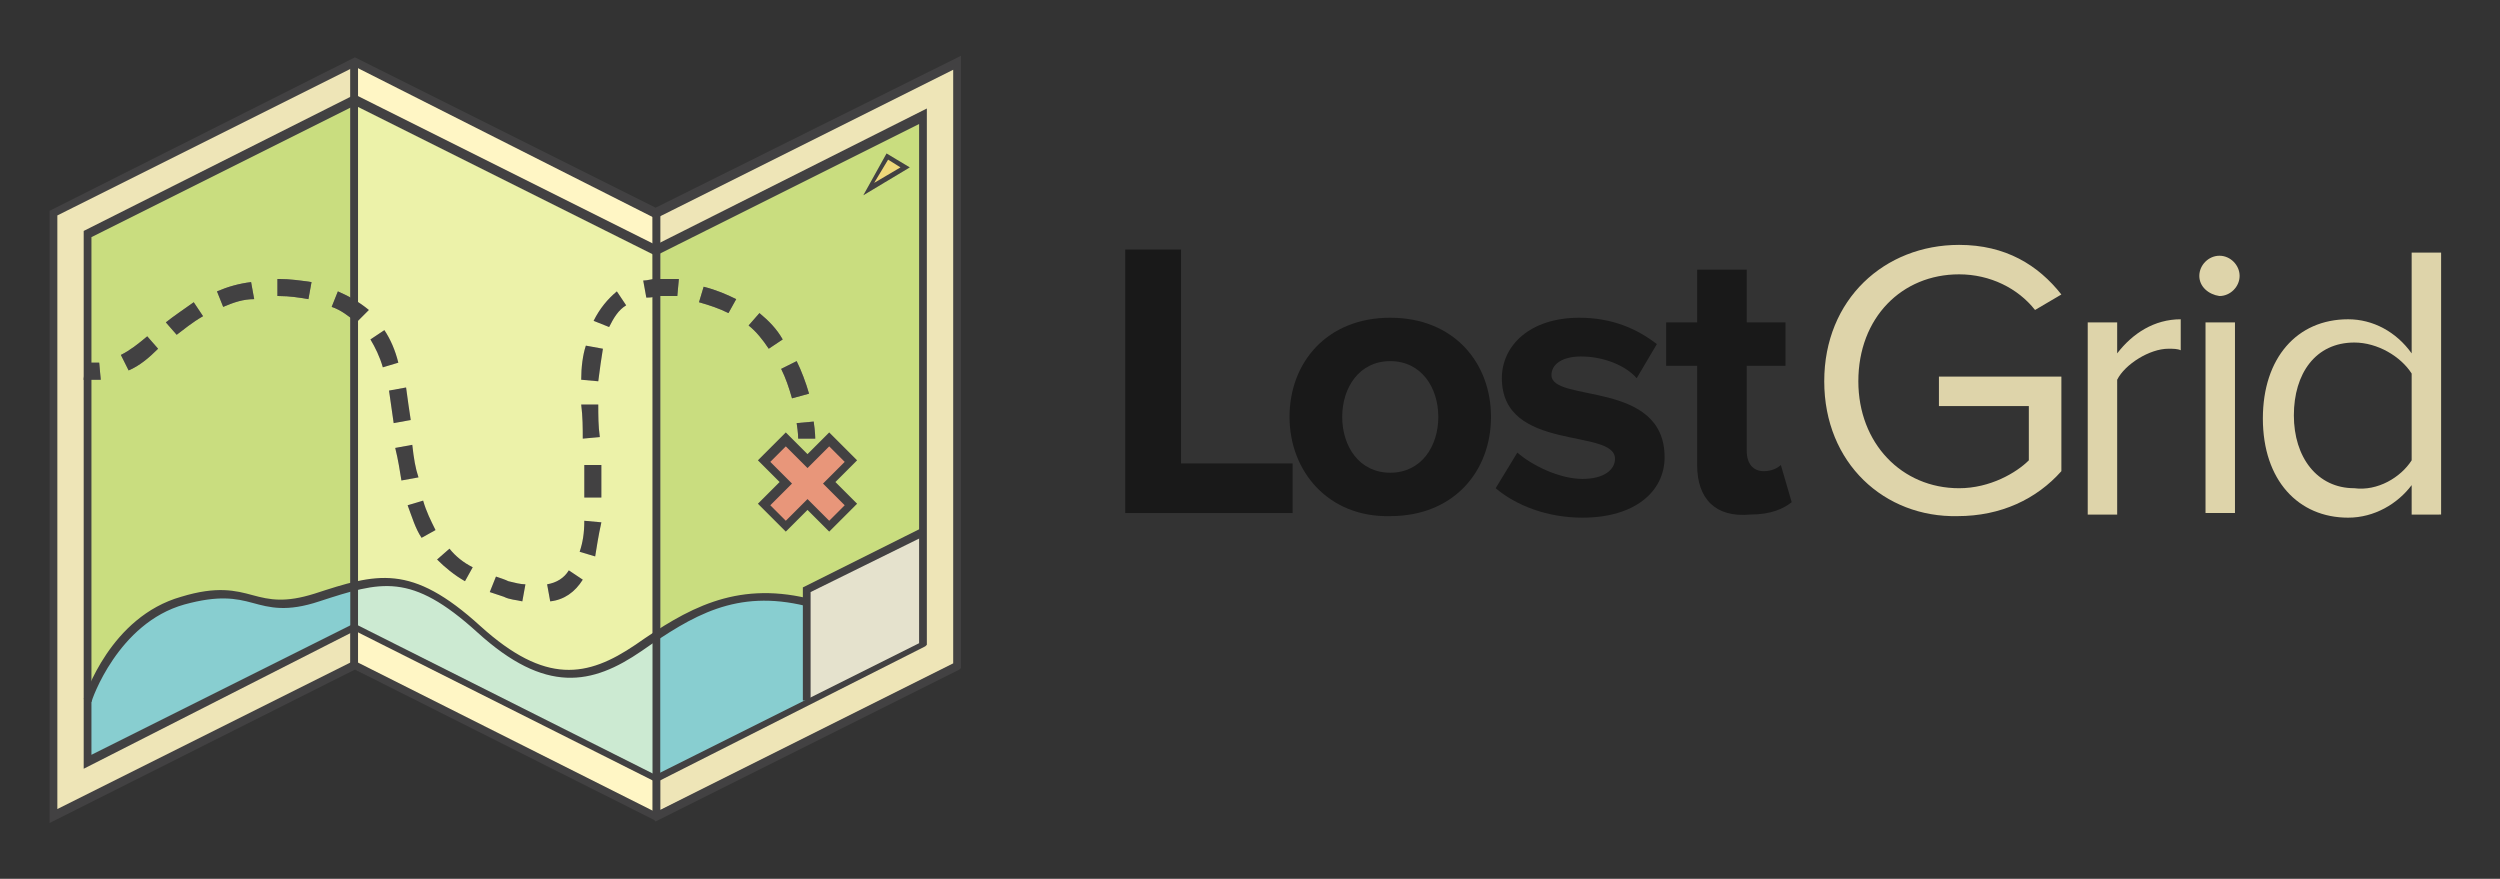 <?xml version="1.0" encoding="utf-8"?>
<!-- Generator: Adobe Illustrator 18.1.1, SVG Export Plug-In . SVG Version: 6.00 Build 0)  -->
<!DOCTYPE svg PUBLIC "-//W3C//DTD SVG 1.1//EN" "http://www.w3.org/Graphics/SVG/1.1/DTD/svg11.dtd">
<svg version="1.1" id="Layer_1" xmlns="http://www.w3.org/2000/svg" xmlns:xlink="http://www.w3.org/1999/xlink" x="0px" y="0px"
	 width="161.3px" height="56.7px" viewBox="0 0 161.3 56.7" enable-background="new 0 0 161.3 56.7" xml:space="preserve">
<rect x="0" y="0" width="161.3" height="56.7" fill="#333333" stroke="none"/>
<g>
	<g>
		<g>
			<polygon fill="#FFF6C5" points="3.5,52.6 22.9,42.9 42.3,52.6 61.8,42.9 61.8,4 42.3,13.8 22.9,4 3.5,13.8 			"/>
		</g>
		<g>
			<polygon fill="#B5E655" points="22.9,40.5 5.6,49.1 5.6,15.1 22.9,6.5 42.3,16.2 59.6,7.5 59.6,41.6 42.3,50.2 			"/>
		</g>
		<g>
			<rect x="22.6" y="4" fill="#424142" width="0.5" height="38.9"/>
		</g>
		<g>
			<rect x="42.1" y="13.8" fill="#424142" width="0.5" height="38.9"/>
		</g>
		<g>
			<polygon fill="#ECF0F1" points="59.5,34.3 52,38 52,45.2 59.7,41.5 			"/>
		</g>
		<g>
			<g>
				<path fill="#424142" d="M6.1,24.5c-0.2,0-0.4,0-0.7,0l0.1-1.1c0.3,0,0.6,0,0.9,0l0.1,1.1C6.4,24.5,6.2,24.5,6.1,24.5z"/>
			</g>
			<g>
				<path fill="#424142" d="M33.7,38.8c-0.4-0.1-0.8-0.1-1.2-0.3c-0.3-0.1-0.6-0.2-0.9-0.3l0.4-1c0.3,0.1,0.6,0.2,0.8,0.3
					c0.4,0.1,0.8,0.2,1.1,0.2L33.7,38.8z M35.5,38.8l-0.2-1.1c0.6-0.1,1.1-0.4,1.4-0.9l0.9,0.6C37.1,38.2,36.4,38.7,35.5,38.8z
					 M30,37.5c-0.7-0.4-1.3-0.9-1.8-1.4l0.8-0.7c0.4,0.5,0.9,0.9,1.5,1.2L30,37.5z M38.4,35.9l-1-0.3c0.2-0.6,0.3-1.2,0.3-2l1.1,0.1
					C38.6,34.6,38.5,35.3,38.4,35.9z M27.2,34.7c-0.4-0.6-0.6-1.3-0.9-2.1l1-0.3c0.2,0.7,0.5,1.3,0.8,1.9L27.2,34.7z M38.8,32.1
					h-1.1v-0.1c0-0.6,0-1.3,0-2l1.1,0c0,0.7,0,1.4,0,2V32.1z M25.9,31c-0.1-0.6-0.2-1.3-0.4-2.1l1.1-0.2c0.1,0.9,0.2,1.5,0.4,2.1
					L25.9,31z M37.6,28.3c0-0.7,0-1.4-0.1-2.2l1.1,0c0,0.7,0,1.4,0.1,2.1L37.6,28.3z M25.4,27.3c-0.1-0.7-0.2-1.4-0.3-2.1l1.1-0.2
					c0.1,0.7,0.2,1.5,0.3,2.1L25.4,27.3z M51.1,25.7c-0.2-0.7-0.4-1.3-0.7-1.9l1-0.5c0.3,0.6,0.6,1.4,0.8,2.1L51.1,25.7z M38.6,24.6
					l-1.1-0.1c0-0.8,0.1-1.6,0.3-2.2l1.1,0.2C38.8,23.1,38.7,23.8,38.6,24.6z M8.3,23.9l-0.5-1c0.6-0.3,1.1-0.7,1.7-1.2l0.7,0.8
					C9.6,23.1,9,23.6,8.3,23.9z M24.7,23.7c-0.2-0.7-0.5-1.3-0.8-1.8l0.9-0.6c0.4,0.6,0.7,1.3,0.9,2.1L24.7,23.7z M49.6,22.5
					c-0.4-0.6-0.8-1.1-1.3-1.5l0.7-0.8c0.6,0.5,1.1,1,1.5,1.7L49.6,22.5z M11.4,21.6l-0.7-0.8c0.5-0.4,1.1-0.8,1.8-1.3l0.6,0.9
					C12.4,20.8,11.8,21.3,11.4,21.6z M39.3,21.1l-1-0.4c0.4-0.8,0.9-1.4,1.5-1.9l0.6,0.9C39.9,20,39.6,20.5,39.3,21.1z M23,20.8
					c-0.5-0.4-1-0.8-1.6-1l0.4-1c0.7,0.3,1.4,0.7,2,1.2L23,20.8z M47,20.2c-0.6-0.3-1.2-0.5-1.9-0.7l0.3-1c0.8,0.2,1.5,0.5,2.1,0.8
					L47,20.2z M14.4,19.8l-0.4-1c0.7-0.3,1.4-0.5,2.2-0.6l0.2,1.1C15.7,19.3,15.1,19.5,14.4,19.8z M19.9,19.3
					c-0.6-0.1-1.2-0.2-1.9-0.2l-0.1,0l0-1.1l0.1,0c0.7,0,1.4,0.1,2.1,0.2L19.9,19.3z M41.7,19.2l-0.2-1.1c0.3,0,0.5-0.1,0.8-0.1
					c0.5,0,1,0,1.5,0l-0.1,1.1c-0.4,0-0.9,0-1.3,0C42.1,19.2,41.9,19.2,41.7,19.2z"/>
			</g>
			<g>
				<path fill="#424142" d="M51.5,28.3c0,0,0-0.4-0.1-1l1.1-0.1c0.1,0.7,0.1,1.1,0.1,1.1L51.5,28.3z"/>
			</g>
		</g>
		<g>
			<polygon fill="#F2594B" points="54.9,29.8 53.5,28.4 52.1,29.8 50.7,28.4 49.3,29.8 50.7,31.2 49.3,32.6 50.7,34 52.1,32.6 
				53.5,34 54.9,32.6 53.5,31.2 			"/>
		</g>
		<g>
			<path fill="#32C8F6" d="M51.9,38.9c-4.7-1.1-7.7,0.8-10.8,2.9c-3.1,2.2-6,2.7-10.3-1.2s-6.4-3.4-10.4-2.1c-4,1.3-4.2-1-8.6,0.2
				c-4.5,1.3-6.1,6.4-6.1,6.4v3.9h0.3l17-8.6l19.4,9.7l9.8-4.9"/>
		</g>
		<g>
			<polygon fill="#FFDD4B" points="56.1,12.2 57.3,10.1 58.5,10.8 			"/>
		</g>
		<g opacity="0.75">
			<polygon fill="#FFF6C5" points="22.8,4 23,43.2 42.2,52.4 42.1,13.7 			"/>
		</g>
		<g opacity="0.5">
			<polygon fill="#DED4AA" points="42.1,13.7 42.2,52.4 61.8,43.1 61.6,4 			"/>
		</g>
		<g opacity="0.5">
			<polygon fill="#DED4AA" points="3.4,13.7 3.5,52.4 23,43.1 22.8,4 			"/>
		</g>
		<g>
			<path fill="#424142" d="M3.2,53.1V13.6l19.7-9.9l19.4,9.7L62,3.6v39.5l-0.1,0.1l-19.6,9.8l-0.1-0.1l-19.3-9.7L3.2,53.1z
				 M22.9,42.6l0.1,0.1l19.3,9.7l19.2-9.6V4.5l-19.2,9.6L22.9,4.3L3.7,13.9v38.3L22.9,42.6z"/>
		</g>
		<g>
			<path fill="#424142" d="M42.3,50.5l-0.1-0.1l-19.3-9.7L5.4,49.6V14.9l17.5-8.8l19.4,9.7l17.5-8.8v34.6l-0.1,0.1L42.3,50.5z
				 M22.9,40.2l0.1,0.1l19.3,9.7l17-8.5V8l-17,8.5L22.9,6.8l-17,8.5v33.4L22.9,40.2z"/>
		</g>
		<g>
			<rect x="22.6" y="4" fill="#424142" width="0.5" height="38.9"/>
		</g>
		<g>
			<rect x="42.1" y="13.8" fill="#424142" width="0.5" height="38.9"/>
		</g>
		<g>
			<polygon fill="#424142" points="52.3,45.2 51.8,45.2 51.8,37.9 59.4,34.1 59.6,34.6 52.3,38.2 			"/>
		</g>
		<g>
			<g>
				<path fill="#424142" d="M6.1,24.5c-0.2,0-0.4,0-0.7,0l0.1-1.1c0.3,0,0.6,0,0.9,0l0.1,1.1C6.4,24.5,6.2,24.5,6.1,24.5z"/>
			</g>
			<g>
				<path fill="#424142" d="M33.7,38.8c-0.4-0.1-0.8-0.1-1.2-0.3c-0.3-0.1-0.6-0.2-0.9-0.3l0.4-1c0.3,0.1,0.6,0.2,0.8,0.3
					c0.4,0.1,0.8,0.2,1.1,0.2L33.7,38.8z M35.5,38.8l-0.2-1.1c0.6-0.1,1.1-0.4,1.4-0.9l0.9,0.6C37.1,38.2,36.4,38.7,35.5,38.8z
					 M30,37.5c-0.7-0.4-1.3-0.9-1.8-1.4l0.8-0.7c0.4,0.5,0.9,0.9,1.5,1.2L30,37.5z M38.4,35.9l-1-0.3c0.2-0.6,0.3-1.2,0.3-2l1.1,0.1
					C38.6,34.6,38.5,35.3,38.4,35.9z M27.2,34.7c-0.4-0.6-0.6-1.3-0.9-2.1l1-0.3c0.2,0.7,0.5,1.3,0.8,1.9L27.2,34.7z M38.8,32.1
					h-1.1v-0.1c0-0.6,0-1.3,0-2l1.1,0c0,0.7,0,1.4,0,2V32.1z M25.9,31c-0.1-0.6-0.2-1.3-0.4-2.1l1.1-0.2c0.1,0.9,0.2,1.5,0.4,2.1
					L25.9,31z M37.6,28.3c0-0.7,0-1.4-0.1-2.2l1.1,0c0,0.7,0,1.4,0.1,2.1L37.6,28.3z M25.4,27.3c-0.1-0.7-0.2-1.4-0.3-2.1l1.1-0.2
					c0.1,0.7,0.2,1.5,0.3,2.1L25.4,27.3z M51.1,25.7c-0.2-0.7-0.4-1.3-0.7-1.9l1-0.5c0.3,0.6,0.6,1.4,0.8,2.1L51.1,25.7z M38.6,24.6
					l-1.1-0.1c0-0.8,0.1-1.6,0.3-2.2l1.1,0.2C38.8,23.1,38.7,23.8,38.6,24.6z M8.3,23.9l-0.5-1c0.6-0.3,1.1-0.7,1.7-1.2l0.7,0.8
					C9.6,23.1,9,23.6,8.3,23.9z M24.7,23.7c-0.2-0.7-0.5-1.3-0.8-1.8l0.9-0.6c0.4,0.6,0.7,1.3,0.9,2.1L24.7,23.7z M49.6,22.5
					c-0.4-0.6-0.8-1.1-1.3-1.5l0.7-0.8c0.6,0.5,1.1,1,1.5,1.7L49.6,22.5z M11.4,21.6l-0.7-0.8c0.5-0.4,1.1-0.8,1.8-1.3l0.6,0.9
					C12.4,20.8,11.8,21.3,11.4,21.6z M39.3,21.1l-1-0.4c0.4-0.8,0.9-1.4,1.5-1.9l0.6,0.9C39.9,20,39.6,20.5,39.3,21.1z M23,20.8
					c-0.5-0.4-1-0.8-1.6-1l0.4-1c0.7,0.3,1.4,0.7,2,1.2L23,20.8z M47,20.2c-0.6-0.3-1.2-0.5-1.9-0.7l0.3-1c0.8,0.2,1.5,0.5,2.1,0.8
					L47,20.2z M14.4,19.8l-0.4-1c0.7-0.3,1.4-0.5,2.2-0.6l0.2,1.1C15.7,19.3,15.1,19.5,14.4,19.8z M19.9,19.3
					c-0.6-0.1-1.2-0.2-1.9-0.2l-0.1,0l0-1.1l0.1,0c0.7,0,1.4,0.1,2.1,0.2L19.9,19.3z M41.7,19.2l-0.2-1.1c0.3,0,0.5-0.1,0.8-0.1
					c0.5,0,1,0,1.5,0l-0.1,1.1c-0.4,0-0.9,0-1.3,0C42.1,19.2,41.9,19.2,41.7,19.2z"/>
			</g>
			<g>
				<path fill="#424142" d="M51.5,28.3c0,0,0-0.4-0.1-1l1.1-0.1c0.1,0.7,0.1,1.1,0.1,1.1L51.5,28.3z"/>
			</g>
		</g>
		<g>
			<path fill="#424142" d="M53.5,34.3l-1.4-1.4l-1.4,1.4l-1.8-1.8l1.4-1.4l-1.4-1.4l1.8-1.8l1.4,1.4l1.4-1.4l1.8,1.8l-1.4,1.4
				l1.4,1.4L53.5,34.3z M52.1,32.2l1.4,1.4l1-1l-1.4-1.4l1.4-1.4l-1-1l-1.4,1.4l-1.4-1.4l-1,1l1.4,1.4l-1.4,1.4l1,1L52.1,32.2z"/>
		</g>
		<g>
			<path fill="#424142" d="M5.9,45.3l-0.5-0.2c0.1-0.2,1.7-5.3,6.3-6.6c2.3-0.7,3.5-0.4,4.6-0.1c1.1,0.3,2.1,0.5,4-0.1
				c4-1.3,6.2-2,10.7,2.1c4.2,3.8,6.9,3.3,10,1.2c3.3-2.3,6.4-4.1,11.1-3l-0.1,0.5c-4.5-1.1-7.3,0.6-10.6,2.9
				c-3.2,2.2-6.2,2.8-10.6-1.2c-4.3-3.9-6.2-3.3-10.2-2c-2.1,0.7-3.2,0.4-4.3,0.1c-1.1-0.3-2.2-0.5-4.4,0.1
				C7.6,40.2,5.9,45.2,5.9,45.3z"/>
		</g>
		<g>
			<path fill="#424142" d="M55.7,12.6l1.5-2.7l1.5,0.9L55.7,12.6z M57.3,10.3l-0.9,1.5l1.7-1L57.3,10.3z"/>
		</g>
	</g>
	<g>
		<g>
			<path fill="#191919" d="M72.6,33.1V16.1h3.6v13.8h7.2v3.2H72.6z"/>
			<path fill="#191919" d="M83.2,26.9c0-3.5,2.4-6.4,6.5-6.4c4.1,0,6.5,2.9,6.5,6.4c0,3.5-2.4,6.4-6.5,6.4
				C85.7,33.4,83.2,30.4,83.2,26.9z M92.8,26.9c0-1.9-1.1-3.6-3.1-3.6s-3.1,1.7-3.1,3.6c0,1.9,1.1,3.6,3.1,3.6S92.8,28.8,92.8,26.9z
				"/>
			<path fill="#191919" d="M96.5,31.5l1.4-2.3c0.9,0.8,2.7,1.7,4.2,1.7c1.4,0,2.1-0.6,2.1-1.3c0-2-7.3-0.4-7.3-5.2
				c0-2.1,1.8-3.9,5-3.9c2.1,0,3.7,0.7,5,1.7l-1.3,2.2c-0.7-0.8-2.1-1.4-3.6-1.4c-1.2,0-1.9,0.5-1.9,1.2c0,1.8,7.3,0.3,7.3,5.3
				c0,2.2-1.9,3.9-5.3,3.9C99.8,33.4,97.8,32.6,96.5,31.5z"/>
			<path fill="#191919" d="M109.5,30v-6.4h-2v-2.8h2v-3.4h3.2v3.4h2.5v2.8h-2.5v5.5c0,0.8,0.4,1.3,1.1,1.3c0.5,0,0.9-0.2,1.1-0.4
				l0.7,2.4c-0.5,0.4-1.3,0.8-2.7,0.8C110.7,33.4,109.5,32.2,109.5,30z"/>
		</g>
		<g>
			<path fill="#DED4AA" d="M117.7,24.6c0-5.3,3.9-8.8,8.7-8.8c3,0,5.1,1.3,6.6,3.2l-1.7,1c-1.1-1.4-2.9-2.3-4.9-2.3
				c-3.7,0-6.5,2.8-6.5,6.9c0,4,2.8,6.9,6.5,6.9c2,0,3.7-1,4.5-1.8v-3.5h-5.8v-1.9h7.9v6.1c-1.6,1.8-3.9,2.9-6.7,2.9
				C121.6,33.4,117.7,29.9,117.7,24.6z"/>
			<path fill="#DED4AA" d="M134.7,33.1V20.8h1.9v2c1-1.3,2.4-2.2,4.1-2.2v2c-0.2-0.1-0.5-0.1-0.8-0.1c-1.2,0-2.8,1-3.3,2v8.7H134.7z
				"/>
			<path fill="#DED4AA" d="M141.9,17.8c0-0.7,0.6-1.3,1.3-1.3c0.7,0,1.3,0.6,1.3,1.3c0,0.7-0.6,1.3-1.3,1.3
				C142.5,19,141.9,18.5,141.9,17.8z M142.3,33.1V20.8h1.9v12.3H142.3z"/>
			<path fill="#DED4AA" d="M155.6,33.1v-1.8c-0.9,1.2-2.4,2.1-4.1,2.1c-3.2,0-5.5-2.4-5.5-6.4c0-3.9,2.2-6.4,5.5-6.4
				c1.6,0,3.1,0.8,4.1,2.2v-6.5h1.9v16.9H155.6z M155.6,29.7v-5.6c-0.7-1.1-2.2-2-3.7-2c-2.5,0-3.9,2-3.9,4.7s1.5,4.7,3.9,4.7
				C153.4,31.7,154.9,30.8,155.6,29.7z"/>
		</g>
	</g>
</g>
</svg>
